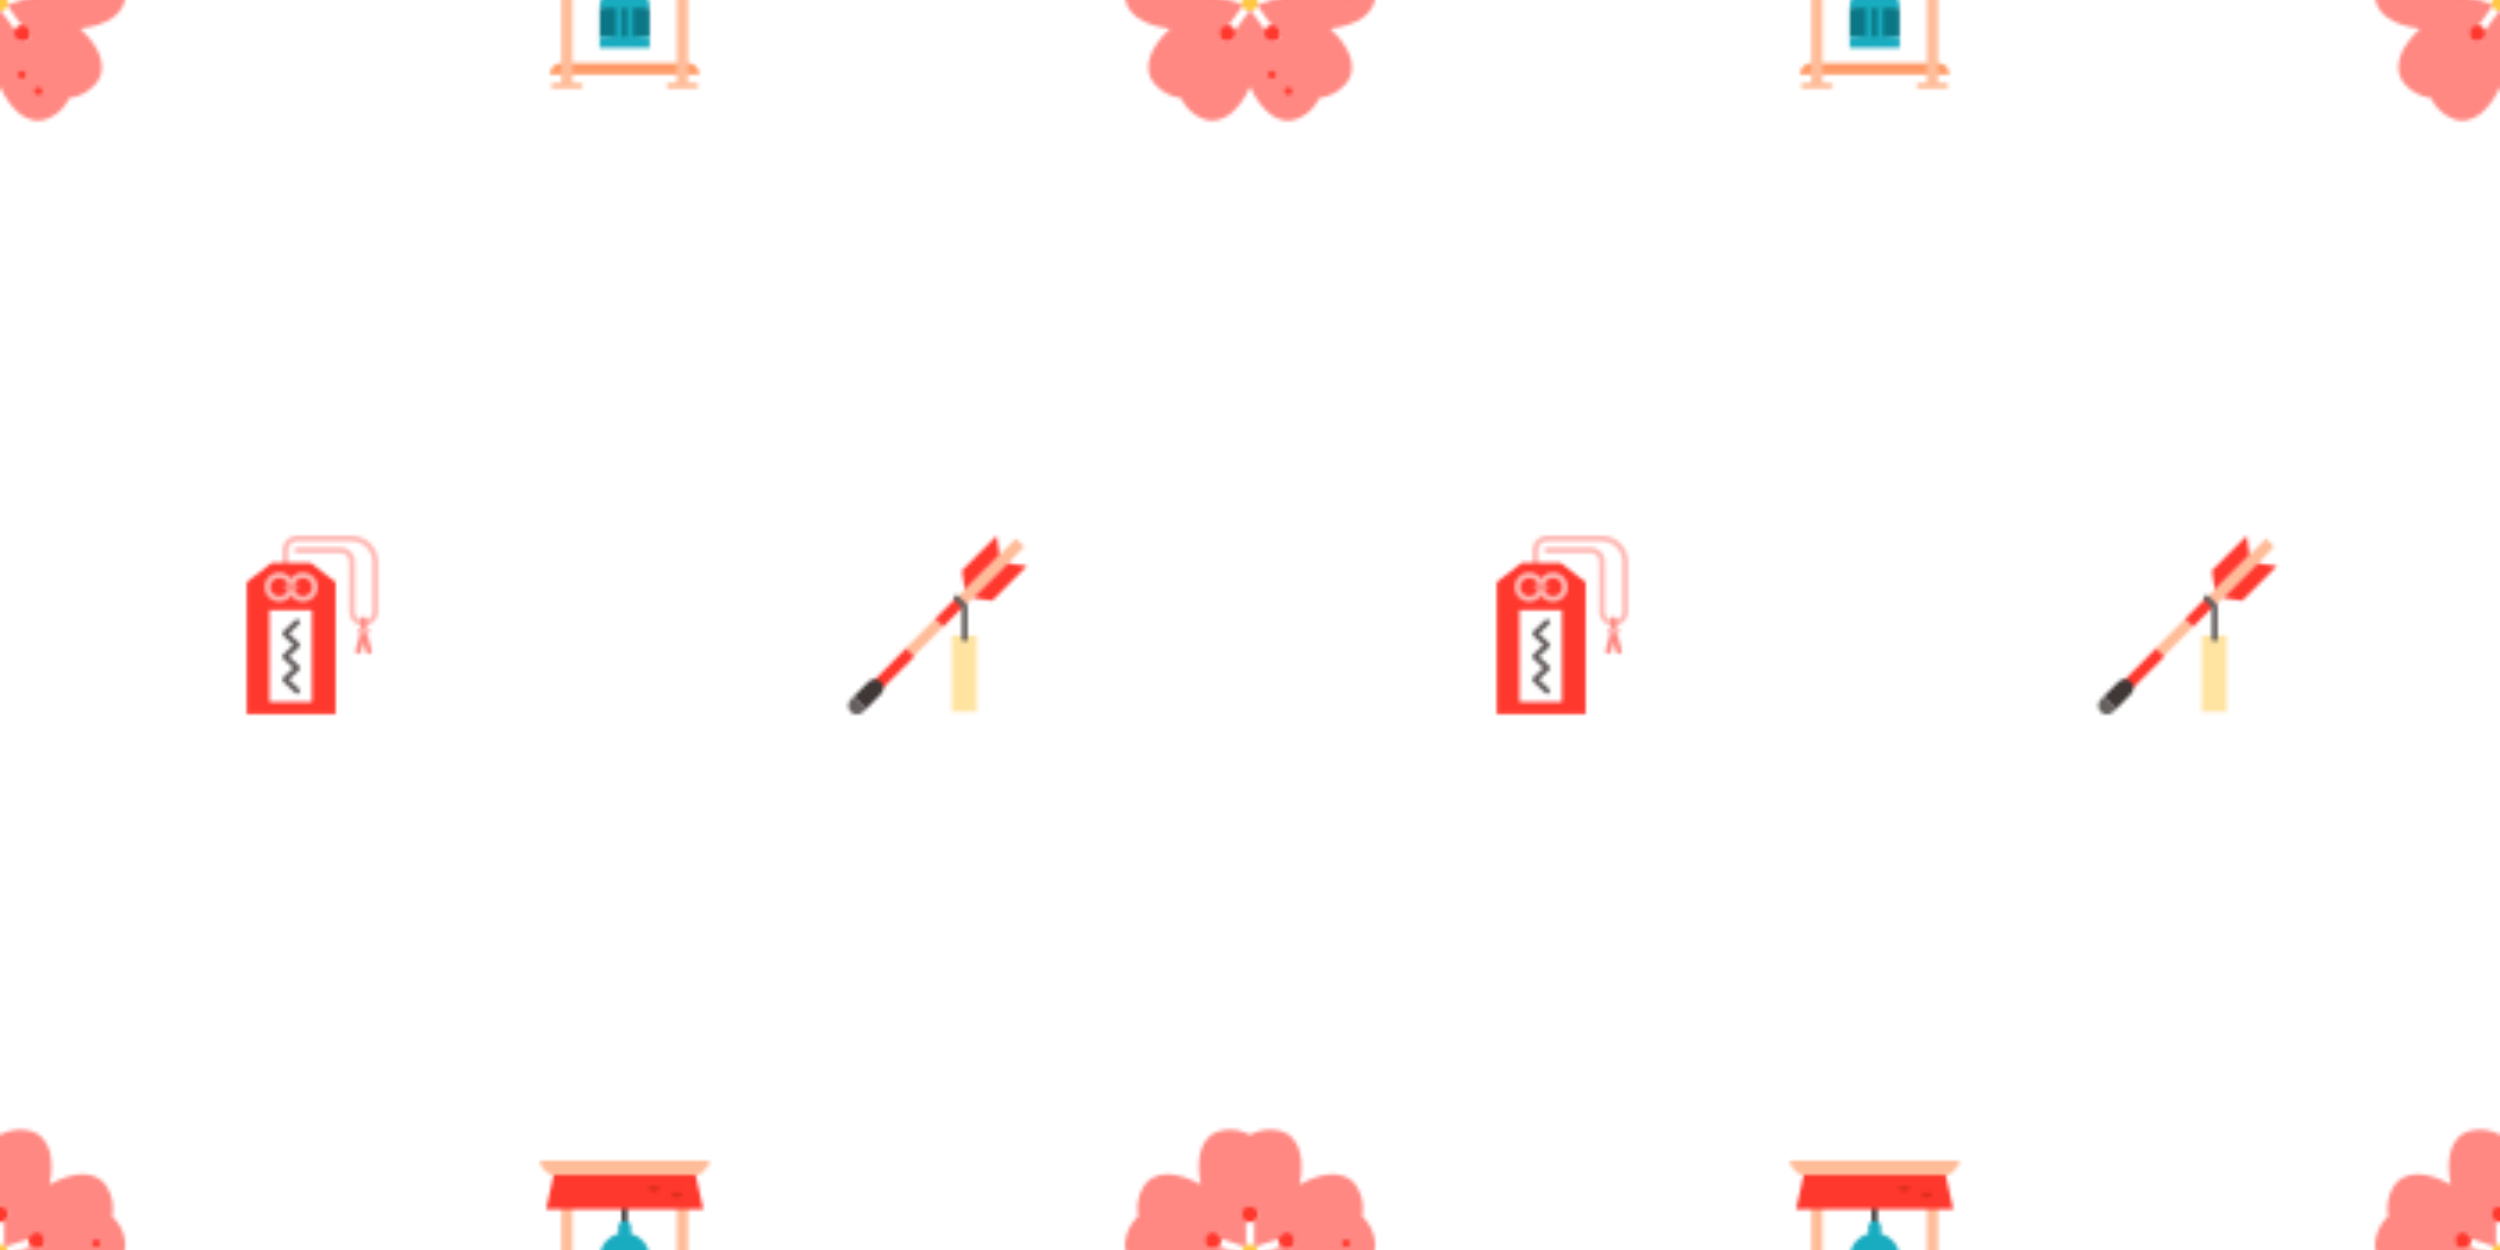 <svg xmlns="http://www.w3.org/2000/svg" xmlns:xlink="http://www.w3.org/1999/xlink" xmlns:fi="http://pattern.flaticon.com/" x="0" y="0" width="700" height="350" viewBox="0 0 700 350"><rect x="0px" y="0px" width="100%" height="100%" opacity="1" fill="#ffffff"/><defs><g transform="matrix(0.106 0 0 0.106 150 325)" id="L1_435"><path d="M402.5,402.5h-335c-16.57,0-30,13.43-30,30h395C432.5,415.93,419.07,402.5,402.5,402.5z" fill="#ff9a66"/><path d="M117.5,455h-20V118.5h-30V455h-20c-4.143,0-7.5,3.358-7.5,7.5s3.357,7.5,7.5,7.5h70   c4.143,0,7.5-3.358,7.5-7.5S121.643,455,117.5,455z" fill="#ffbc99"/><path d="M422.5,455h-20V118.5h-30V455h-20c-4.143,0-7.5,3.358-7.5,7.5s3.357,7.5,7.5,7.5h70   c4.143,0,7.5-3.358,7.5-7.5S426.643,455,422.5,455z" fill="#ffbc99"/><rect x="227px" y="118px" width="15px" height="50px" fill="#3f3736"/><path d="M301.102,257.097l-66.102-10l-66.102,10c0.001,0.002,0.002,44.246,0.002,75.403l66.1,10l66.1-10   C301.1,301.343,301.101,257.099,301.102,257.097z" fill="#0b7786"/><path d="M251.677,193.121v-17.943c0-9.211-7.467-16.678-16.677-16.678s-16.677,7.467-16.677,16.678v17.943   c-28.432,7.391-49.425,33.231-49.425,63.976h132.204C301.102,226.351,280.11,200.512,251.677,193.121z" fill="#19abbf"/><path d="M17.5,7.5h435c0,16.57-13.43,30-30,30h-375C30.93,37.5,17.5,24.07,17.5,7.5z" fill="#ffbc99"/><path d="M422.5,37.5 47.5,37.5 27.5,128.5 442.5,128.5z" fill="#ff382e"/><path d="M168.9,332.5c0,16.93,0,30,0,30h132.2c0,0,0-13.07,0-30H168.9z" fill="#19abbf"/><path d="M452.5,15h-435c-4.143,0-7.5-3.358-7.5-7.5S13.357,0,17.5,0h435c4.143,0,7.5,3.358,7.5,7.5   S456.643,15,452.5,15z" fill="#ffbc99"/><rect x="212px" y="247px" width="15px" height="95px" fill="#19abbf"/><rect x="242px" y="247px" width="15px" height="95px" fill="#19abbf"/><path d="M357.5,83.5c0,8.284,6.716,15,15,15s15-6.716,15-15H357.5z" fill="#de2f1b"/><path d="M312.5,82.5c8.284,0,15-6.716,15-15h-30C297.5,75.784,304.216,82.5,312.5,82.5z" fill="#de2f1b"/></g><g transform="matrix(0.11 0 0 0.11 237.5 150)" id="L1_436"><path d="M448.092,28.12 406.043,70.17 317.723,158.5 296.503,179.71 275.293,158.5 296.503,137.29    384.832,48.96 426.883,6.91z" fill="#ffbc99"/><rect x="142px" y="244px" width="105px" height="29px" transform="matrix(0.707 -0.707 0.707 0.707 -126.578 214.104)" fill="#ffbc99"/><path d="M147.232,286.56 61.501,372.371 82.631,393.501 168.442,307.77z" fill="#ff382e"/><rect x="221px" y="180px" width="75px" height="29px" transform="matrix(0.707 -0.707 0.707 0.707 -62.548 240.626)" fill="#ff382e"/><path d="M377.922,0 384.832,48.96 296.503,137.29 289.592,88.33z" fill="#ff382e"/><path d="M455.003,77.08 366.672,165.41 317.723,158.5 406.043,70.17z" fill="#ff382e"/><rect x="264px" y="254px" width="63px" height="194px" fill="#ffe3a1"/><path d="M296.503,269.846c-4.143,0-7.5-3.358-7.5-7.5v-79.527l-19.017-19.017   c-2.929-2.929-2.929-7.678,0-10.606c2.931-2.929,7.679-2.929,10.607,0l21.213,21.213c1.406,1.407,2.196,3.314,2.196,5.303v82.633   C304.003,266.488,300.646,269.846,296.503,269.846z" fill="#655f5e"/><path d="M45.072,441.46l-7.01,7.01c-8.7,8.71-22.82,8.71-31.53,0s-8.71-22.83,0-31.53l7.01-7.01   L45.072,441.46z" fill="#655f5e"/><path d="M89.702,386.43c0.31,6.08-1.86,12.26-6.5,16.9l-38.13,38.13l-31.53-31.53l38.13-38.13   c4.64-4.64,10.82-6.81,16.9-6.5c5.32,0.27,10.56,2.43,14.63,6.5C87.272,375.87,89.433,381.11,89.702,386.43z" fill="#3f3736"/></g><g transform="matrix(0.154 0 0 0.154 315 315)" id="L1_437"><path d="M175.224,215.095c2.56-7.88-1.75-16.35-9.63-18.91c-7.88-2.56-16.34,1.76-18.9,9.63   c-2.56,7.88,1.75,16.35,9.63,18.91C164.204,227.285,172.664,222.965,175.224,215.095z M195.204,276.585   c-6.7-4.87-16.08-3.39-20.95,3.32c-4.87,6.7-3.38,16.08,3.32,20.95c6.7,4.87,16.08,3.38,20.95-3.32   C203.394,290.835,201.904,281.455,195.204,276.585z M227.534,177.085c8.28,0,15-6.71,15-15c0-8.28-6.72-15-15-15s-15,6.72-15,15   C212.534,170.375,219.254,177.085,227.534,177.085z M259.864,276.585c-6.7,4.87-8.19,14.25-3.32,20.95   c4.87,6.7,14.25,8.19,20.95,3.32c6.7-4.87,8.19-14.25,3.32-20.95C275.944,273.195,266.564,271.715,259.864,276.585z    M241.804,227.455c-1.95-6.02-7.61-10.37-14.27-10.37s-12.32,4.35-14.27,10.37c-0.47,1.46-0.73,3.01-0.73,4.63   c0,8.29,6.72,15,15,15s15-6.71,15-15C242.534,230.465,242.274,228.915,241.804,227.455z M279.844,215.095   c2.56,7.87,11.02,12.19,18.9,9.63s12.19-11.03,9.63-18.91c-2.56-7.87-11.02-12.19-18.9-9.63   C281.594,198.745,277.284,207.215,279.844,215.095z M454.764,212.905c4.2,39.91-35.69,61.43-81.81,66.43   c34.37,31.15,53.99,72.01,27.14,101.83c-12.61,14-29.29,22.13-46.64,24.24c-7.36,15.84-20.25,29.2-37.46,36.86   c-36.66,16.33-69.45-14.96-88.46-57.28c-19.01,42.32-51.8,73.61-88.46,57.28c-17.21-7.66-30.1-21.02-37.46-36.86   c-17.35-2.11-34.03-10.24-46.64-24.24c-26.85-29.82-7.23-70.68,27.14-101.83c-46.12-5-86.01-26.52-81.81-66.43   c1.97-18.74,10.69-35.12,23.48-47.02c-3.35-17.15-0.78-35.53,8.64-51.85c20.07-34.75,64.99-28.71,105.24-5.65   c-9.49-45.4-1.36-89.99,37.89-98.34c18.43-3.91,36.71-0.68,51.98,7.81c15.27-8.49,33.55-11.72,51.98-7.81   c39.25,8.35,47.38,52.94,37.89,98.34c40.25-23.06,85.17-29.1,105.24,5.65c9.42,16.32,11.99,34.7,8.64,51.85   C444.074,177.785,452.794,194.165,454.764,212.905z" fill="#ff8882"/><circle cx="297" cy="393" r="7" fill="#ff382e"/><circle cx="267" cy="363" r="7" fill="#ff382e"/><circle cx="402" cy="215" r="7" fill="#ff382e"/><path d="M289.292,219.905l-4.635-14.266l-49.623,16.124v-52.177h-15v52.177l-49.624-16.124l-4.635,14.266   l49.624,16.124l-30.669,42.212l12.135,8.816l30.669-42.211l30.669,42.211l12.135-8.816l-30.669-42.212L289.292,219.905z" fill="#ffffff"/><circle cx="227" cy="232" r="15" fill="#ffc743"/><circle cx="227" cy="162" r="15" fill="#ff382e"/><circle cx="160" cy="210" r="15" fill="#ff382e"/><circle cx="186" cy="288" r="15" fill="#ff382e"/><circle cx="268" cy="288" r="15" fill="#ff382e"/><circle cx="294" cy="210" r="15" fill="#ff382e"/></g><g transform="matrix(0.108 0 0 0.108 62.5 150)" id="L1_438"><path d="M334.057,0H191.172c-20.678,0-37.5,16.822-37.5,37.5v42.93h15V37.5c0-12.407,10.094-22.5,22.5-22.5   h142.886c28.948,0,52.5,23.551,52.5,52.5v129.328c0,12.407-10.094,22.5-22.5,22.5s-22.5-10.093-22.5-22.5V67.5   c0-20.678-16.822-37.5-37.501-37.5H191.172c-4.142,0-7.5,3.358-7.5,7.5s3.358,7.5,7.5,7.5h112.886c12.406,0,22.5,10.093,22.5,22.5   v129.328c0,20.678,16.822,37.5,37.5,37.5s37.5-16.822,37.5-37.5V67.5C401.557,30.28,371.277,0,334.057,0z" fill="#ffb8b4"/><path d="M226.581,70.43 125.762,70.43 60.943,120.43 60.943,462.5 291.4,462.5 291.4,120.43z" fill="#ff382e"/><rect x="120px" y="193px" width="110px" height="238px" fill="#ffffff"/><path d="M145.421,94.971c-21.125,0-38.25,17.125-38.25,38.25c0,21.125,17.125,38.25,38.25,38.25   c21.125,0,38.25-17.125,38.25-38.25C183.671,112.096,166.546,94.971,145.421,94.971z M145.421,156.471   c-12.841,0-23.25-10.409-23.25-23.25c0-12.841,10.409-23.25,23.25-23.25c12.841,0,23.25,10.409,23.25,23.25   C168.671,146.061,158.262,156.471,145.421,156.471z" fill="#ffb8b4"/><path d="M206.921,94.971c-21.125,0-38.25,17.125-38.25,38.25c0,21.125,17.125,38.25,38.25,38.25   c21.125,0,38.25-17.125,38.25-38.25C245.171,112.096,228.046,94.971,206.921,94.971z M206.921,156.471   c-12.841,0-23.25-10.409-23.25-23.25c0-12.841,10.409-23.25,23.25-23.25c12.841,0,23.25,10.409,23.25,23.25   C230.171,146.061,219.762,156.471,206.921,156.471z" fill="#ffb8b4"/><path d="M187.153,140.721h-21.964c-4.143,0-7.5-3.358-7.5-7.5s3.357-7.5,7.5-7.5h21.964   c4.143,0,7.5,3.358,7.5,7.5S191.296,140.721,187.153,140.721z" fill="#ff8882"/><path d="M199.388,342.994c0-2.061-0.848-4.03-2.345-5.447l-25.68-24.312l25.68-24.312   c1.497-1.417,2.345-3.386,2.345-5.447s-0.848-4.03-2.345-5.447l-25.68-24.306l25.68-24.306c3.009-2.847,3.139-7.594,0.292-10.603   c-2.85-3.009-7.597-3.139-10.603-0.291l-31.435,29.753c-1.497,1.417-2.345,3.386-2.345,5.447s0.848,4.03,2.345,5.447l25.68,24.306   l-25.68,24.308c-1.497,1.417-2.345,3.391-2.345,5.451s0.848,4.035,2.345,5.451l25.68,24.308l-25.68,24.306   c-1.497,1.417-2.345,3.386-2.345,5.447s0.848,4.03,2.345,5.447l31.435,29.753c3.006,2.848,7.753,2.718,10.603-0.291   c2.847-3.008,2.717-7.755-0.292-10.603l-25.68-24.306l25.68-24.306C198.541,347.024,199.388,345.054,199.388,342.994z" fill="#655f5e"/><path d="M364.057,254.328c-4.143,0-7.5-3.358-7.5-7.5v-30c0-4.142,3.357-7.5,7.5-7.5s7.5,3.358,7.5,7.5v30   C371.557,250.97,368.2,254.328,364.057,254.328z" fill="#ff8882"/><path d="M377.802,306.858c-3.328,0-6.368-2.232-7.251-5.603l-6.494-24.811l-6.494,24.811   c-1.05,4.007-5.15,6.406-9.155,5.356c-4.007-1.049-6.405-5.147-5.356-9.155l13.75-52.528c0.864-3.299,3.845-5.601,7.256-5.601   s6.392,2.301,7.256,5.601l13.75,52.528c1.049,4.007-1.35,8.106-5.356,9.155C379.07,306.779,378.431,306.858,377.802,306.858z" fill="#ff8882"/><path d="M374.057,254.328h-20c-4.143,0-7.5-3.358-7.5-7.5s3.357-7.5,7.5-7.5h20c4.143,0,7.5,3.358,7.5,7.5   S378.2,254.328,374.057,254.328z" fill="#ffb8b4"/></g></defs><g fi:class="KUsePattern"><pattern id="pattern_L1_435" width="350" height="350" patternUnits="userSpaceOnUse"><use xlink:href="#L1_435" x="-350" y="-350"/><use xlink:href="#L1_435" x="0" y="-350"/><use xlink:href="#L1_435" x="350" y="-350"/><use xlink:href="#L1_435" x="-350" y="0"/><use xlink:href="#L1_435" x="0" y="0"/><use xlink:href="#L1_435" x="350" y="0"/><use xlink:href="#L1_435" x="-350" y="350"/><use xlink:href="#L1_435" x="0" y="350"/><use xlink:href="#L1_435" x="350" y="350"/></pattern><rect x="0" y="0" width="100%" height="100%" fill="url(#pattern_L1_435)"/></g><g fi:class="KUsePattern"><pattern id="pattern_L1_436" width="350" height="350" patternUnits="userSpaceOnUse"><use xlink:href="#L1_436" x="-350" y="-350"/><use xlink:href="#L1_436" x="0" y="-350"/><use xlink:href="#L1_436" x="350" y="-350"/><use xlink:href="#L1_436" x="-350" y="0"/><use xlink:href="#L1_436" x="0" y="0"/><use xlink:href="#L1_436" x="350" y="0"/><use xlink:href="#L1_436" x="-350" y="350"/><use xlink:href="#L1_436" x="0" y="350"/><use xlink:href="#L1_436" x="350" y="350"/></pattern><rect x="0" y="0" width="100%" height="100%" fill="url(#pattern_L1_436)"/></g><g fi:class="KUsePattern"><pattern id="pattern_L1_437" width="350" height="350" patternUnits="userSpaceOnUse"><use xlink:href="#L1_437" x="-350" y="-350"/><use xlink:href="#L1_437" x="0" y="-350"/><use xlink:href="#L1_437" x="350" y="-350"/><use xlink:href="#L1_437" x="-350" y="0"/><use xlink:href="#L1_437" x="0" y="0"/><use xlink:href="#L1_437" x="350" y="0"/><use xlink:href="#L1_437" x="-350" y="350"/><use xlink:href="#L1_437" x="0" y="350"/><use xlink:href="#L1_437" x="350" y="350"/></pattern><rect x="0" y="0" width="100%" height="100%" fill="url(#pattern_L1_437)"/></g><g fi:class="KUsePattern"><pattern id="pattern_L1_438" width="350" height="350" patternUnits="userSpaceOnUse"><use xlink:href="#L1_438" x="-350" y="-350"/><use xlink:href="#L1_438" x="0" y="-350"/><use xlink:href="#L1_438" x="350" y="-350"/><use xlink:href="#L1_438" x="-350" y="0"/><use xlink:href="#L1_438" x="0" y="0"/><use xlink:href="#L1_438" x="350" y="0"/><use xlink:href="#L1_438" x="-350" y="350"/><use xlink:href="#L1_438" x="0" y="350"/><use xlink:href="#L1_438" x="350" y="350"/></pattern><rect x="0" y="0" width="100%" height="100%" fill="url(#pattern_L1_438)"/></g></svg>